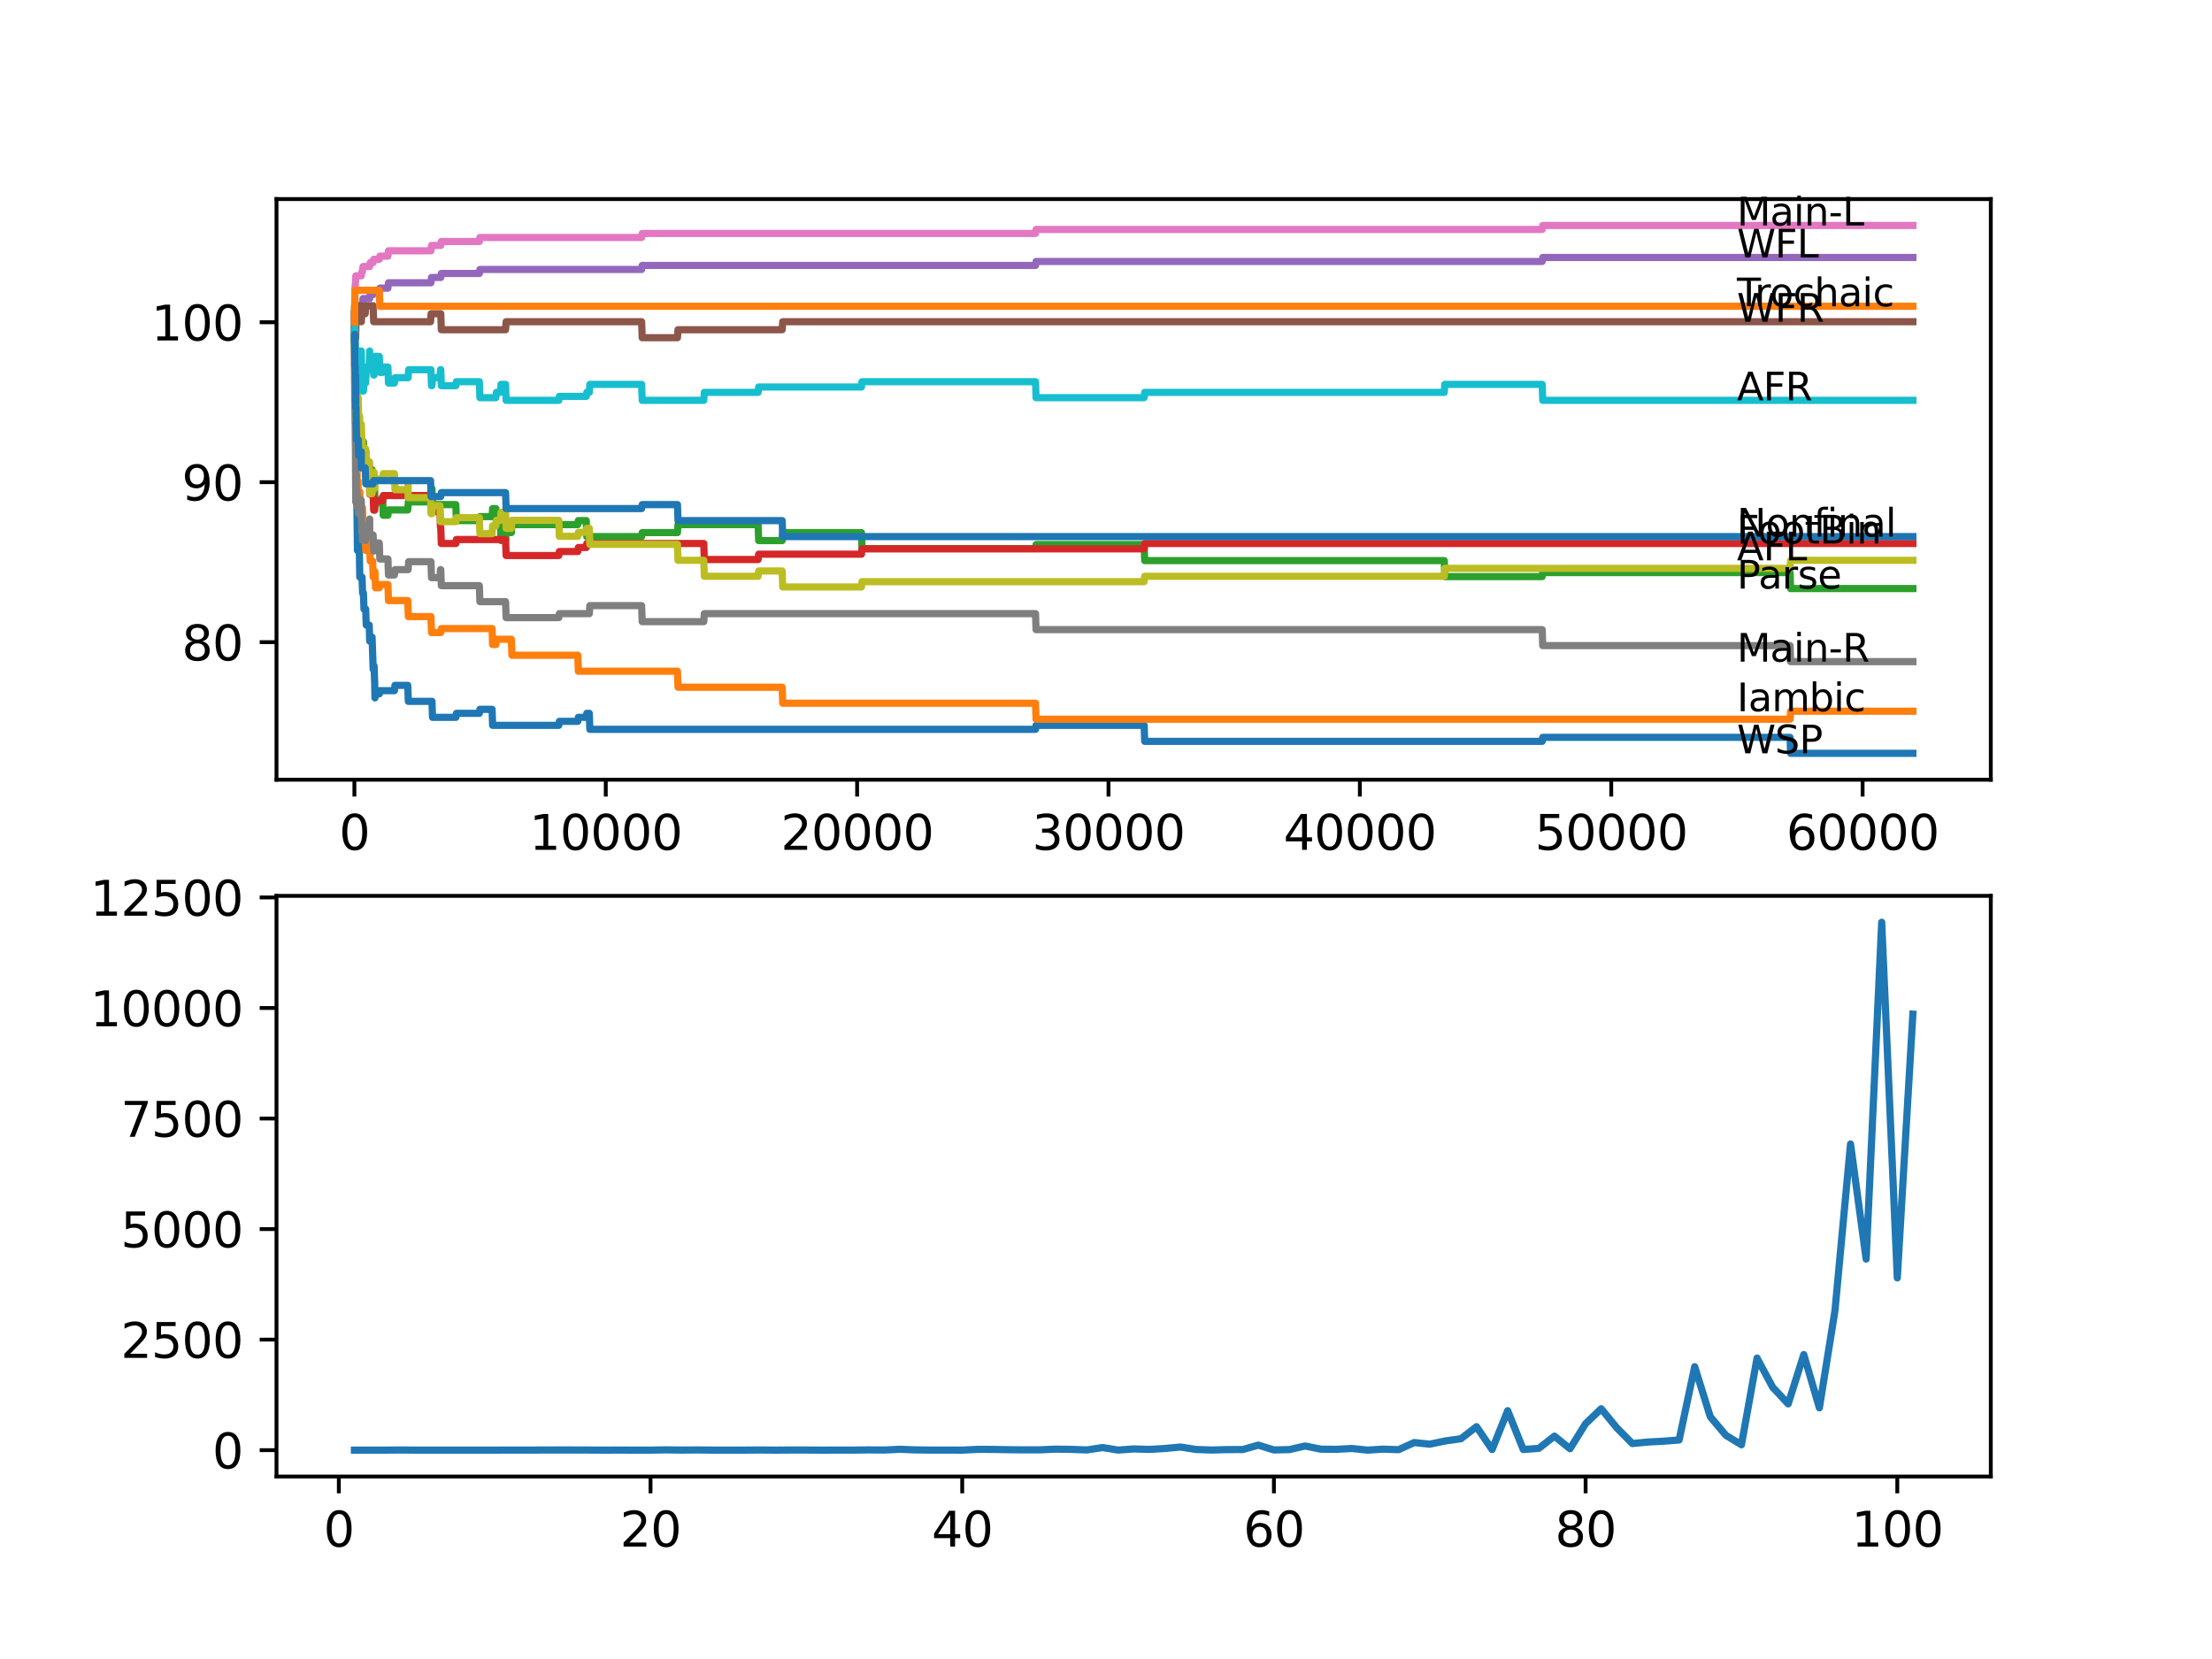 <?xml version="1.0" encoding="utf-8" standalone="no"?>
<!DOCTYPE svg PUBLIC "-//W3C//DTD SVG 1.1//EN"
  "http://www.w3.org/Graphics/SVG/1.1/DTD/svg11.dtd">
<svg xmlns:xlink="http://www.w3.org/1999/xlink" width="460.8pt" height="345.6pt" viewBox="0 0 460.8 345.6" xmlns="http://www.w3.org/2000/svg" version="1.1">
 <defs>
  <style type="text/css">*{stroke-linejoin: round; stroke-linecap: butt}</style>
 </defs>
 <g id="figure_1">
  <g id="patch_1">
   <path d="M 0 345.6 
L 460.8 345.6 
L 460.8 0 
L 0 0 
z
" style="fill: #ffffff"/>
  </g>
  <g id="axes_1">
   <g id="patch_2">
    <path d="M 57.6 162.432 
L 414.72 162.432 
L 414.72 41.472 
L 57.6 41.472 
z
" style="fill: #ffffff"/>
   </g>
   <g id="matplotlib.axis_1">
    <g id="xtick_1">
     <g id="line2d_1">
      <defs>
       <path id="m2932e0f1d0" d="M 0 0 
L 0 3.5 
" style="stroke: #000000; stroke-width: 0.8"/>
      </defs>
      <g>
       <use xlink:href="#m2932e0f1d0" x="73.827" y="162.432" style="stroke: #000000; stroke-width: 0.8"/>
      </g>
     </g>
     <g id="text_1">
      <!-- 0 -->
      <g transform="translate(70.646 177.03)scale(0.1 -0.1)">
       <defs>
        <path id="DejaVuSans-30" d="M 2034 4250 
Q 1547 4250 1301 3770 
Q 1056 3291 1056 2328 
Q 1056 1369 1301 889 
Q 1547 409 2034 409 
Q 2525 409 2770 889 
Q 3016 1369 3016 2328 
Q 3016 3291 2770 3770 
Q 2525 4250 2034 4250 
z
M 2034 4750 
Q 2819 4750 3233 4129 
Q 3647 3509 3647 2328 
Q 3647 1150 3233 529 
Q 2819 -91 2034 -91 
Q 1250 -91 836 529 
Q 422 1150 422 2328 
Q 422 3509 836 4129 
Q 1250 4750 2034 4750 
z
" transform="scale(0.016)"/>
       </defs>
       <use xlink:href="#DejaVuSans-30"/>
      </g>
     </g>
    </g>
    <g id="xtick_2">
     <g id="line2d_2">
      <g>
       <use xlink:href="#m2932e0f1d0" x="126.192" y="162.432" style="stroke: #000000; stroke-width: 0.8"/>
      </g>
     </g>
     <g id="text_2">
      <!-- 10000 -->
      <g transform="translate(110.286 177.03)scale(0.1 -0.1)">
       <defs>
        <path id="DejaVuSans-31" d="M 794 531 
L 1825 531 
L 1825 4091 
L 703 3866 
L 703 4441 
L 1819 4666 
L 2450 4666 
L 2450 531 
L 3481 531 
L 3481 0 
L 794 0 
L 794 531 
z
" transform="scale(0.016)"/>
       </defs>
       <use xlink:href="#DejaVuSans-31"/>
       <use xlink:href="#DejaVuSans-30" x="63.623"/>
       <use xlink:href="#DejaVuSans-30" x="127.246"/>
       <use xlink:href="#DejaVuSans-30" x="190.869"/>
       <use xlink:href="#DejaVuSans-30" x="254.492"/>
      </g>
     </g>
    </g>
    <g id="xtick_3">
     <g id="line2d_3">
      <g>
       <use xlink:href="#m2932e0f1d0" x="178.556" y="162.432" style="stroke: #000000; stroke-width: 0.8"/>
      </g>
     </g>
     <g id="text_3">
      <!-- 20000 -->
      <g transform="translate(162.65 177.03)scale(0.1 -0.1)">
       <defs>
        <path id="DejaVuSans-32" d="M 1228 531 
L 3431 531 
L 3431 0 
L 469 0 
L 469 531 
Q 828 903 1448 1529 
Q 2069 2156 2228 2338 
Q 2531 2678 2651 2914 
Q 2772 3150 2772 3378 
Q 2772 3750 2511 3984 
Q 2250 4219 1831 4219 
Q 1534 4219 1204 4116 
Q 875 4013 500 3803 
L 500 4441 
Q 881 4594 1212 4672 
Q 1544 4750 1819 4750 
Q 2544 4750 2975 4387 
Q 3406 4025 3406 3419 
Q 3406 3131 3298 2873 
Q 3191 2616 2906 2266 
Q 2828 2175 2409 1742 
Q 1991 1309 1228 531 
z
" transform="scale(0.016)"/>
       </defs>
       <use xlink:href="#DejaVuSans-32"/>
       <use xlink:href="#DejaVuSans-30" x="63.623"/>
       <use xlink:href="#DejaVuSans-30" x="127.246"/>
       <use xlink:href="#DejaVuSans-30" x="190.869"/>
       <use xlink:href="#DejaVuSans-30" x="254.492"/>
      </g>
     </g>
    </g>
    <g id="xtick_4">
     <g id="line2d_4">
      <g>
       <use xlink:href="#m2932e0f1d0" x="230.921" y="162.432" style="stroke: #000000; stroke-width: 0.8"/>
      </g>
     </g>
     <g id="text_4">
      <!-- 30000 -->
      <g transform="translate(215.015 177.03)scale(0.1 -0.1)">
       <defs>
        <path id="DejaVuSans-33" d="M 2597 2516 
Q 3050 2419 3304 2112 
Q 3559 1806 3559 1356 
Q 3559 666 3084 287 
Q 2609 -91 1734 -91 
Q 1441 -91 1130 -33 
Q 819 25 488 141 
L 488 750 
Q 750 597 1062 519 
Q 1375 441 1716 441 
Q 2309 441 2620 675 
Q 2931 909 2931 1356 
Q 2931 1769 2642 2001 
Q 2353 2234 1838 2234 
L 1294 2234 
L 1294 2753 
L 1863 2753 
Q 2328 2753 2575 2939 
Q 2822 3125 2822 3475 
Q 2822 3834 2567 4026 
Q 2313 4219 1838 4219 
Q 1578 4219 1281 4162 
Q 984 4106 628 3988 
L 628 4550 
Q 988 4650 1302 4700 
Q 1616 4750 1894 4750 
Q 2613 4750 3031 4423 
Q 3450 4097 3450 3541 
Q 3450 3153 3228 2886 
Q 3006 2619 2597 2516 
z
" transform="scale(0.016)"/>
       </defs>
       <use xlink:href="#DejaVuSans-33"/>
       <use xlink:href="#DejaVuSans-30" x="63.623"/>
       <use xlink:href="#DejaVuSans-30" x="127.246"/>
       <use xlink:href="#DejaVuSans-30" x="190.869"/>
       <use xlink:href="#DejaVuSans-30" x="254.492"/>
      </g>
     </g>
    </g>
    <g id="xtick_5">
     <g id="line2d_5">
      <g>
       <use xlink:href="#m2932e0f1d0" x="283.285" y="162.432" style="stroke: #000000; stroke-width: 0.8"/>
      </g>
     </g>
     <g id="text_5">
      <!-- 40000 -->
      <g transform="translate(267.379 177.03)scale(0.1 -0.1)">
       <defs>
        <path id="DejaVuSans-34" d="M 2419 4116 
L 825 1625 
L 2419 1625 
L 2419 4116 
z
M 2253 4666 
L 3047 4666 
L 3047 1625 
L 3713 1625 
L 3713 1100 
L 3047 1100 
L 3047 0 
L 2419 0 
L 2419 1100 
L 313 1100 
L 313 1709 
L 2253 4666 
z
" transform="scale(0.016)"/>
       </defs>
       <use xlink:href="#DejaVuSans-34"/>
       <use xlink:href="#DejaVuSans-30" x="63.623"/>
       <use xlink:href="#DejaVuSans-30" x="127.246"/>
       <use xlink:href="#DejaVuSans-30" x="190.869"/>
       <use xlink:href="#DejaVuSans-30" x="254.492"/>
      </g>
     </g>
    </g>
    <g id="xtick_6">
     <g id="line2d_6">
      <g>
       <use xlink:href="#m2932e0f1d0" x="335.65" y="162.432" style="stroke: #000000; stroke-width: 0.8"/>
      </g>
     </g>
     <g id="text_6">
      <!-- 50000 -->
      <g transform="translate(319.744 177.03)scale(0.1 -0.1)">
       <defs>
        <path id="DejaVuSans-35" d="M 691 4666 
L 3169 4666 
L 3169 4134 
L 1269 4134 
L 1269 2991 
Q 1406 3038 1543 3061 
Q 1681 3084 1819 3084 
Q 2600 3084 3056 2656 
Q 3513 2228 3513 1497 
Q 3513 744 3044 326 
Q 2575 -91 1722 -91 
Q 1428 -91 1123 -41 
Q 819 9 494 109 
L 494 744 
Q 775 591 1075 516 
Q 1375 441 1709 441 
Q 2250 441 2565 725 
Q 2881 1009 2881 1497 
Q 2881 1984 2565 2268 
Q 2250 2553 1709 2553 
Q 1456 2553 1204 2497 
Q 953 2441 691 2322 
L 691 4666 
z
" transform="scale(0.016)"/>
       </defs>
       <use xlink:href="#DejaVuSans-35"/>
       <use xlink:href="#DejaVuSans-30" x="63.623"/>
       <use xlink:href="#DejaVuSans-30" x="127.246"/>
       <use xlink:href="#DejaVuSans-30" x="190.869"/>
       <use xlink:href="#DejaVuSans-30" x="254.492"/>
      </g>
     </g>
    </g>
    <g id="xtick_7">
     <g id="line2d_7">
      <g>
       <use xlink:href="#m2932e0f1d0" x="388.014" y="162.432" style="stroke: #000000; stroke-width: 0.8"/>
      </g>
     </g>
     <g id="text_7">
      <!-- 60000 -->
      <g transform="translate(372.108 177.03)scale(0.1 -0.1)">
       <defs>
        <path id="DejaVuSans-36" d="M 2113 2584 
Q 1688 2584 1439 2293 
Q 1191 2003 1191 1497 
Q 1191 994 1439 701 
Q 1688 409 2113 409 
Q 2538 409 2786 701 
Q 3034 994 3034 1497 
Q 3034 2003 2786 2293 
Q 2538 2584 2113 2584 
z
M 3366 4563 
L 3366 3988 
Q 3128 4100 2886 4159 
Q 2644 4219 2406 4219 
Q 1781 4219 1451 3797 
Q 1122 3375 1075 2522 
Q 1259 2794 1537 2939 
Q 1816 3084 2150 3084 
Q 2853 3084 3261 2657 
Q 3669 2231 3669 1497 
Q 3669 778 3244 343 
Q 2819 -91 2113 -91 
Q 1303 -91 875 529 
Q 447 1150 447 2328 
Q 447 3434 972 4092 
Q 1497 4750 2381 4750 
Q 2619 4750 2861 4703 
Q 3103 4656 3366 4563 
z
" transform="scale(0.016)"/>
       </defs>
       <use xlink:href="#DejaVuSans-36"/>
       <use xlink:href="#DejaVuSans-30" x="63.623"/>
       <use xlink:href="#DejaVuSans-30" x="127.246"/>
       <use xlink:href="#DejaVuSans-30" x="190.869"/>
       <use xlink:href="#DejaVuSans-30" x="254.492"/>
      </g>
     </g>
    </g>
   </g>
   <g id="matplotlib.axis_2">
    <g id="ytick_1">
     <g id="line2d_8">
      <defs>
       <path id="m0665e494bc" d="M 0 0 
L -3.5 0 
" style="stroke: #000000; stroke-width: 0.8"/>
      </defs>
      <g>
       <use xlink:href="#m0665e494bc" x="57.6" y="133.775" style="stroke: #000000; stroke-width: 0.8"/>
      </g>
     </g>
     <g id="text_8">
      <!-- 80 -->
      <g transform="translate(37.875 137.574)scale(0.1 -0.1)">
       <defs>
        <path id="DejaVuSans-38" d="M 2034 2216 
Q 1584 2216 1326 1975 
Q 1069 1734 1069 1313 
Q 1069 891 1326 650 
Q 1584 409 2034 409 
Q 2484 409 2743 651 
Q 3003 894 3003 1313 
Q 3003 1734 2745 1975 
Q 2488 2216 2034 2216 
z
M 1403 2484 
Q 997 2584 770 2862 
Q 544 3141 544 3541 
Q 544 4100 942 4425 
Q 1341 4750 2034 4750 
Q 2731 4750 3128 4425 
Q 3525 4100 3525 3541 
Q 3525 3141 3298 2862 
Q 3072 2584 2669 2484 
Q 3125 2378 3379 2068 
Q 3634 1759 3634 1313 
Q 3634 634 3220 271 
Q 2806 -91 2034 -91 
Q 1263 -91 848 271 
Q 434 634 434 1313 
Q 434 1759 690 2068 
Q 947 2378 1403 2484 
z
M 1172 3481 
Q 1172 3119 1398 2916 
Q 1625 2713 2034 2713 
Q 2441 2713 2670 2916 
Q 2900 3119 2900 3481 
Q 2900 3844 2670 4047 
Q 2441 4250 2034 4250 
Q 1625 4250 1398 4047 
Q 1172 3844 1172 3481 
z
" transform="scale(0.016)"/>
       </defs>
       <use xlink:href="#DejaVuSans-38"/>
       <use xlink:href="#DejaVuSans-30" x="63.623"/>
      </g>
     </g>
    </g>
    <g id="ytick_2">
     <g id="line2d_9">
      <g>
       <use xlink:href="#m0665e494bc" x="57.6" y="100.452" style="stroke: #000000; stroke-width: 0.8"/>
      </g>
     </g>
     <g id="text_9">
      <!-- 90 -->
      <g transform="translate(37.875 104.252)scale(0.1 -0.1)">
       <defs>
        <path id="DejaVuSans-39" d="M 703 97 
L 703 672 
Q 941 559 1184 500 
Q 1428 441 1663 441 
Q 2288 441 2617 861 
Q 2947 1281 2994 2138 
Q 2813 1869 2534 1725 
Q 2256 1581 1919 1581 
Q 1219 1581 811 2004 
Q 403 2428 403 3163 
Q 403 3881 828 4315 
Q 1253 4750 1959 4750 
Q 2769 4750 3195 4129 
Q 3622 3509 3622 2328 
Q 3622 1225 3098 567 
Q 2575 -91 1691 -91 
Q 1453 -91 1209 -44 
Q 966 3 703 97 
z
M 1959 2075 
Q 2384 2075 2632 2365 
Q 2881 2656 2881 3163 
Q 2881 3666 2632 3958 
Q 2384 4250 1959 4250 
Q 1534 4250 1286 3958 
Q 1038 3666 1038 3163 
Q 1038 2656 1286 2365 
Q 1534 2075 1959 2075 
z
" transform="scale(0.016)"/>
       </defs>
       <use xlink:href="#DejaVuSans-39"/>
       <use xlink:href="#DejaVuSans-30" x="63.623"/>
      </g>
     </g>
    </g>
    <g id="ytick_3">
     <g id="line2d_10">
      <g>
       <use xlink:href="#m0665e494bc" x="57.6" y="67.13" style="stroke: #000000; stroke-width: 0.8"/>
      </g>
     </g>
     <g id="text_10">
      <!-- 100 -->
      <g transform="translate(31.512 70.929)scale(0.1 -0.1)">
       <use xlink:href="#DejaVuSans-31"/>
       <use xlink:href="#DejaVuSans-30" x="63.623"/>
       <use xlink:href="#DejaVuSans-30" x="127.246"/>
      </g>
     </g>
    </g>
   </g>
   <g id="line2d_11">
    <path d="M 73.833 67.13 
L 73.964 82.125 
L 74.006 82.125 
L 74.011 81.292 
L 74.021 87.957 
L 74.063 87.29 
L 74.168 102.174 
L 74.194 101.341 
L 74.22 101.341 
L 74.335 104.673 
L 74.341 104.673 
L 74.466 114.67 
L 74.712 114.67 
L 74.828 113.559 
L 74.833 113.559 
L 74.953 120.224 
L 75.419 120.224 
L 75.535 123.556 
L 75.707 123.556 
L 75.823 126.888 
L 76.179 126.888 
L 76.294 130.22 
L 76.917 130.22 
L 77.011 133.553 
L 77.027 132.72 
L 77.509 132.72 
L 77.624 136.052 
L 77.629 136.052 
L 77.729 139.384 
L 77.744 138.718 
L 77.928 138.718 
L 78.043 142.05 
L 78.053 142.05 
L 78.111 145.382 
L 78.163 144.549 
L 79.012 144.549 
L 79.127 143.883 
L 82.164 143.883 
L 82.279 142.772 
L 84.944 142.772 
L 85.06 146.104 
L 89.987 146.104 
L 90.102 149.436 
L 94.957 149.436 
L 95.072 148.603 
L 99.858 148.603 
L 99.973 147.77 
L 102.508 147.77 
L 102.623 151.102 
L 116.405 151.102 
L 116.52 150.269 
L 120.364 150.269 
L 120.479 149.436 
L 122.123 149.436 
L 122.238 148.603 
L 122.762 148.603 
L 122.877 151.935 
L 215.714 151.935 
L 215.829 151.102 
L 238.346 151.102 
L 238.461 154.435 
L 321.265 154.435 
L 321.381 153.602 
L 372.902 153.602 
L 373.017 156.934 
L 398.487 156.934 
L 398.487 156.934 
" clip-path="url(#p14018a904e)" style="fill: none; stroke: #1f77b4; stroke-width: 1.5; stroke-linecap: square"/>
   </g>
   <g id="line2d_12">
    <path d="M 73.833 70.462 
L 73.953 85.18 
L 73.964 84.069 
L 73.99 84.069 
L 74.016 85.457 
L 74.105 81.348 
L 74.241 98.009 
L 74.383 98.009 
L 74.393 96.898 
L 74.398 100.23 
L 74.482 100.23 
L 74.582 100.23 
L 74.671 103.563 
L 74.692 102.452 
L 74.953 102.452 
L 75.069 105.784 
L 75.508 105.784 
L 75.624 109.116 
L 76.079 109.116 
L 76.194 114.67 
L 76.32 114.67 
L 76.435 113.559 
L 77.011 113.559 
L 77.126 116.892 
L 77.629 116.892 
L 77.744 120.224 
L 77.928 120.224 
L 78.043 119.113 
L 78.111 119.113 
L 78.226 122.445 
L 79.012 122.445 
L 79.127 121.779 
L 80.813 121.779 
L 80.928 125.111 
L 84.944 125.111 
L 85.06 128.443 
L 89.772 128.443 
L 89.888 131.775 
L 91.82 131.775 
L 91.935 130.942 
L 102.508 130.942 
L 102.623 134.275 
L 103.293 134.275 
L 103.408 133.164 
L 106.524 133.164 
L 106.639 136.496 
L 120.364 136.496 
L 120.479 139.828 
L 141.126 139.828 
L 141.242 143.161 
L 162.941 143.161 
L 163.057 146.493 
L 215.714 146.493 
L 215.829 149.825 
L 372.902 149.825 
L 373.017 148.159 
L 398.487 148.159 
L 398.487 148.159 
" clip-path="url(#p14018a904e)" style="fill: none; stroke: #ff7f0e; stroke-width: 1.5; stroke-linecap: square"/>
   </g>
   <g id="line2d_13">
    <path d="M 73.833 65.464 
L 73.843 65.464 
L 73.869 63.798 
L 73.88 70.462 
L 73.948 67.13 
L 73.953 67.13 
L 74.084 82.125 
L 74.105 82.125 
L 74.147 88.79 
L 74.22 85.624 
L 74.341 82.292 
L 74.393 92.289 
L 74.461 90.622 
L 74.493 90.622 
L 74.582 93.955 
L 74.602 92.289 
L 74.634 92.289 
L 74.671 90.622 
L 74.676 93.955 
L 74.739 93.955 
L 74.833 93.955 
L 74.948 97.287 
L 74.953 97.287 
L 75.069 95.621 
L 75.262 95.621 
L 75.388 93.122 
L 75.508 93.122 
L 75.624 92.011 
L 75.707 92.011 
L 75.823 95.343 
L 76.079 95.343 
L 76.163 93.677 
L 76.168 97.009 
L 76.189 95.343 
L 76.32 95.343 
L 76.435 98.675 
L 77.011 98.675 
L 77.126 97.842 
L 77.509 97.842 
L 77.624 101.174 
L 77.629 101.174 
L 77.744 98.842 
L 77.928 98.842 
L 78.043 102.174 
L 78.053 102.174 
L 78.111 105.506 
L 78.163 104.673 
L 79.012 104.673 
L 79.127 104.007 
L 79.718 104.007 
L 79.834 107.339 
L 80.813 107.339 
L 80.928 106.228 
L 84.944 106.228 
L 85.06 104.562 
L 89.694 104.562 
L 89.809 101.785 
L 89.987 101.785 
L 90.102 105.118 
L 94.957 105.118 
L 95.072 108.45 
L 99.858 108.45 
L 99.973 107.617 
L 102.508 107.617 
L 102.623 105.951 
L 103.293 105.951 
L 103.408 109.283 
L 104.256 109.283 
L 104.372 112.615 
L 105.319 112.615 
L 105.435 110.949 
L 106.524 110.949 
L 106.639 109.283 
L 120.364 109.283 
L 120.479 108.45 
L 122.123 108.45 
L 122.238 111.782 
L 133.664 111.782 
L 133.78 110.949 
L 141.126 110.949 
L 141.242 109.283 
L 157.93 109.283 
L 158.045 112.615 
L 162.941 112.615 
L 163.057 110.949 
L 179.457 110.949 
L 179.572 114.281 
L 215.714 114.281 
L 215.829 113.448 
L 238.346 113.448 
L 238.461 116.78 
L 300.864 116.78 
L 300.979 120.113 
L 321.265 120.113 
L 321.381 119.28 
L 372.902 119.28 
L 373.017 122.612 
L 398.487 122.612 
L 398.487 122.612 
" clip-path="url(#p14018a904e)" style="fill: none; stroke: #2ca02c; stroke-width: 1.5; stroke-linecap: square"/>
   </g>
   <g id="line2d_14">
    <path d="M 73.833 67.13 
L 73.843 67.13 
L 73.964 74.35 
L 73.995 74.35 
L 74.006 73.239 
L 74.058 82.403 
L 74.068 81.292 
L 74.089 81.292 
L 74.215 91.567 
L 74.236 91.567 
L 74.341 94.899 
L 74.346 93.788 
L 74.383 93.788 
L 74.503 90.733 
L 74.927 90.733 
L 75.042 94.066 
L 75.273 94.066 
L 75.388 97.398 
L 76.247 97.398 
L 76.362 96.287 
L 76.917 96.287 
L 77.037 102.952 
L 77.729 102.952 
L 77.844 106.284 
L 78.053 106.284 
L 78.169 104.34 
L 79.718 104.34 
L 79.834 103.229 
L 89.694 103.229 
L 89.809 106.562 
L 91.647 106.562 
L 91.762 109.894 
L 91.82 109.894 
L 91.935 113.226 
L 94.957 113.226 
L 95.072 112.393 
L 105.319 112.393 
L 105.435 115.725 
L 116.405 115.725 
L 116.52 114.892 
L 120.364 114.892 
L 120.479 114.059 
L 122.123 114.059 
L 122.238 113.226 
L 146.609 113.226 
L 146.724 116.558 
L 157.93 116.558 
L 158.045 115.448 
L 179.457 115.448 
L 179.572 114.337 
L 238.346 114.337 
L 238.461 113.226 
L 398.487 113.226 
L 398.487 113.226 
" clip-path="url(#p14018a904e)" style="fill: none; stroke: #d62728; stroke-width: 1.5; stroke-linecap: square"/>
   </g>
   <g id="line2d_15">
    <path d="M 73.833 67.13 
L 73.88 67.13 
L 73.995 66.297 
L 74.006 66.297 
L 74.126 64.131 
L 75.262 64.131 
L 75.377 63.298 
L 75.508 63.298 
L 75.624 62.187 
L 77.011 62.187 
L 77.126 61.354 
L 77.729 61.354 
L 77.844 60.688 
L 79.012 60.688 
L 79.127 60.021 
L 80.813 60.021 
L 80.928 58.911 
L 89.772 58.911 
L 89.888 57.8 
L 91.82 57.8 
L 91.935 56.967 
L 99.858 56.967 
L 99.973 56.134 
L 133.664 56.134 
L 133.78 55.301 
L 215.714 55.301 
L 215.829 54.468 
L 321.265 54.468 
L 321.381 53.635 
L 398.487 53.635 
L 398.487 53.635 
" clip-path="url(#p14018a904e)" style="fill: none; stroke: #9467bd; stroke-width: 1.5; stroke-linecap: square"/>
   </g>
   <g id="line2d_16">
    <path d="M 73.833 65.464 
L 73.88 65.464 
L 73.89 68.796 
L 73.979 63.798 
L 73.985 63.798 
L 74.053 63.798 
L 74.095 70.462 
L 74.168 67.019 
L 74.236 67.019 
L 74.351 65.353 
L 74.634 65.353 
L 74.749 63.687 
L 75.262 63.687 
L 75.273 67.019 
L 75.372 65.353 
L 76.079 65.353 
L 76.194 63.687 
L 77.729 63.687 
L 77.844 67.019 
L 89.694 67.019 
L 89.809 65.353 
L 91.82 65.353 
L 91.935 68.685 
L 105.319 68.685 
L 105.435 67.019 
L 133.664 67.019 
L 133.78 70.351 
L 141.126 70.351 
L 141.242 68.685 
L 162.941 68.685 
L 163.057 67.019 
L 398.487 67.019 
L 398.487 67.019 
" clip-path="url(#p14018a904e)" style="fill: none; stroke: #8c564b; stroke-width: 1.5; stroke-linecap: square"/>
   </g>
   <g id="line2d_17">
    <path d="M 73.833 67.13 
L 73.838 67.13 
L 73.958 59.633 
L 74.006 59.633 
L 74.126 57.467 
L 75.262 57.467 
L 75.377 56.634 
L 75.508 56.634 
L 75.624 55.523 
L 77.011 55.523 
L 77.126 54.69 
L 77.729 54.69 
L 77.844 54.023 
L 79.012 54.023 
L 79.127 53.357 
L 80.813 53.357 
L 80.928 52.246 
L 89.772 52.246 
L 89.888 51.135 
L 91.82 51.135 
L 91.935 50.302 
L 99.858 50.302 
L 99.973 49.469 
L 133.664 49.469 
L 133.78 48.636 
L 215.714 48.636 
L 215.829 47.803 
L 321.265 47.803 
L 321.381 46.97 
L 398.487 46.97 
L 398.487 46.97 
" clip-path="url(#p14018a904e)" style="fill: none; stroke: #e377c2; stroke-width: 1.5; stroke-linecap: square"/>
   </g>
   <g id="line2d_18">
    <path d="M 73.833 67.13 
L 73.838 67.13 
L 73.896 83.791 
L 73.969 82.125 
L 73.974 82.125 
L 74.115 104.618 
L 74.126 104.618 
L 74.236 98.953 
L 74.241 102.285 
L 74.383 102.285 
L 74.398 105.617 
L 74.493 104.507 
L 74.608 103.674 
L 74.634 103.674 
L 74.712 107.006 
L 74.744 105.895 
L 74.927 105.895 
L 75.042 104.229 
L 75.262 104.229 
L 75.383 110.893 
L 75.419 110.893 
L 75.508 109.227 
L 75.514 112.56 
L 75.524 112.56 
L 76.247 112.56 
L 76.362 111.449 
L 76.917 111.449 
L 77.011 108.117 
L 77.027 111.449 
L 77.729 111.449 
L 77.844 114.781 
L 77.933 114.781 
L 78.048 113.115 
L 79.012 113.115 
L 79.127 116.447 
L 80.813 116.447 
L 80.928 119.779 
L 82.164 119.779 
L 82.279 118.669 
L 85.018 118.669 
L 85.133 117.003 
L 89.772 117.003 
L 89.888 120.335 
L 91.647 120.335 
L 91.762 118.669 
L 91.82 118.669 
L 91.935 122.001 
L 99.858 122.001 
L 99.973 125.333 
L 105.319 125.333 
L 105.435 128.665 
L 116.405 128.665 
L 116.52 127.832 
L 122.762 127.832 
L 122.877 126.166 
L 133.664 126.166 
L 133.78 129.498 
L 146.609 129.498 
L 146.724 127.832 
L 215.714 127.832 
L 215.829 131.165 
L 321.265 131.165 
L 321.381 134.497 
L 372.902 134.497 
L 373.017 137.829 
L 398.487 137.829 
L 398.487 137.829 
" clip-path="url(#p14018a904e)" style="fill: none; stroke: #7f7f7f; stroke-width: 1.5; stroke-linecap: square"/>
   </g>
   <g id="line2d_19">
    <path d="M 73.833 70.462 
L 73.843 70.462 
L 73.953 74.905 
L 73.88 69.907 
L 73.958 73.795 
L 73.974 73.795 
L 74.011 78.238 
L 74.084 74.628 
L 74.095 74.628 
L 74.189 87.568 
L 74.22 85.902 
L 74.236 84.236 
L 74.241 87.568 
L 74.325 87.568 
L 74.341 87.568 
L 74.398 82.014 
L 74.461 85.346 
L 74.493 85.346 
L 74.618 82.847 
L 74.634 82.847 
L 74.749 88.401 
L 74.833 88.401 
L 74.927 86.735 
L 74.932 90.067 
L 74.938 90.067 
L 74.953 90.067 
L 75.069 88.401 
L 75.273 88.401 
L 75.388 91.733 
L 75.419 91.733 
L 75.535 95.065 
L 75.707 95.065 
L 75.823 93.399 
L 76.079 93.399 
L 76.163 96.732 
L 76.189 93.955 
L 76.247 93.955 
L 76.32 97.287 
L 76.357 96.176 
L 76.917 96.176 
L 77.037 102.841 
L 77.509 102.841 
L 77.624 101.174 
L 77.629 101.174 
L 77.744 99.508 
L 77.928 99.508 
L 77.933 98.398 
L 77.938 101.73 
L 78.027 101.73 
L 78.053 101.73 
L 78.169 99.786 
L 79.718 99.786 
L 79.834 98.675 
L 82.164 98.675 
L 82.279 102.008 
L 84.944 102.008 
L 85.018 100.341 
L 85.023 103.674 
L 85.049 103.674 
L 89.694 103.674 
L 89.809 107.006 
L 89.987 107.006 
L 90.102 105.34 
L 91.647 105.34 
L 91.762 108.672 
L 94.957 108.672 
L 95.072 107.839 
L 99.858 107.839 
L 99.973 111.171 
L 102.508 111.171 
L 102.623 109.505 
L 103.293 109.505 
L 103.408 108.394 
L 104.256 108.394 
L 104.372 106.728 
L 105.319 106.728 
L 105.435 110.06 
L 106.524 110.06 
L 106.639 108.394 
L 116.405 108.394 
L 116.52 111.727 
L 120.364 111.727 
L 120.479 110.893 
L 122.123 110.893 
L 122.238 110.06 
L 122.762 110.06 
L 122.877 113.393 
L 141.126 113.393 
L 141.242 116.725 
L 146.609 116.725 
L 146.724 120.057 
L 157.93 120.057 
L 158.045 118.946 
L 162.941 118.946 
L 163.057 122.279 
L 179.457 122.279 
L 179.572 121.168 
L 238.346 121.168 
L 238.461 120.057 
L 300.864 120.057 
L 300.979 118.391 
L 372.902 118.391 
L 373.017 116.725 
L 398.487 116.725 
L 398.487 116.725 
" clip-path="url(#p14018a904e)" style="fill: none; stroke: #bcbd22; stroke-width: 1.5; stroke-linecap: square"/>
   </g>
   <g id="line2d_20">
    <path d="M 73.833 67.13 
L 73.843 67.13 
L 73.896 73.239 
L 73.88 66.575 
L 73.958 70.462 
L 73.974 70.462 
L 74.105 84.624 
L 74.236 76.738 
L 74.341 80.07 
L 74.346 78.96 
L 74.372 78.96 
L 74.487 76.183 
L 74.493 76.183 
L 74.608 75.35 
L 74.634 75.35 
L 74.671 78.682 
L 74.744 76.46 
L 74.833 76.46 
L 74.953 73.128 
L 75.262 73.128 
L 75.383 79.793 
L 75.419 79.793 
L 75.508 78.127 
L 75.514 81.459 
L 75.524 81.459 
L 75.707 81.459 
L 75.823 79.793 
L 76.163 79.793 
L 76.283 77.571 
L 76.32 77.571 
L 76.435 76.46 
L 76.917 76.46 
L 77.011 73.128 
L 77.027 76.46 
L 77.509 76.46 
L 77.624 74.794 
L 77.729 74.794 
L 77.844 78.127 
L 77.928 78.127 
L 78.048 75.35 
L 78.053 75.35 
L 78.169 74.239 
L 79.012 74.239 
L 79.127 77.571 
L 79.718 77.571 
L 79.834 76.46 
L 80.813 76.46 
L 80.928 79.793 
L 82.164 79.793 
L 82.279 78.682 
L 85.018 78.682 
L 85.133 77.016 
L 89.772 77.016 
L 89.888 80.348 
L 89.987 80.348 
L 90.102 78.682 
L 91.647 78.682 
L 91.762 77.016 
L 91.82 77.016 
L 91.935 80.348 
L 94.957 80.348 
L 95.072 79.515 
L 99.858 79.515 
L 99.973 82.847 
L 103.293 82.847 
L 103.408 81.736 
L 104.256 81.736 
L 104.372 80.07 
L 105.319 80.07 
L 105.435 83.403 
L 116.405 83.403 
L 116.52 82.57 
L 122.123 82.57 
L 122.238 81.736 
L 122.762 81.736 
L 122.877 80.07 
L 133.664 80.07 
L 133.78 83.403 
L 146.609 83.403 
L 146.724 81.736 
L 157.93 81.736 
L 158.045 80.626 
L 179.457 80.626 
L 179.572 79.515 
L 215.714 79.515 
L 215.829 82.847 
L 238.346 82.847 
L 238.461 81.736 
L 300.864 81.736 
L 300.979 80.07 
L 321.265 80.07 
L 321.381 83.403 
L 398.487 83.403 
L 398.487 83.403 
" clip-path="url(#p14018a904e)" style="fill: none; stroke: #17becf; stroke-width: 1.5; stroke-linecap: square"/>
   </g>
   <g id="line2d_21">
    <path d="M 73.833 70.462 
L 73.88 70.462 
L 73.89 69.629 
L 73.922 76.294 
L 73.953 76.294 
L 73.974 76.294 
L 74.053 79.626 
L 74.089 78.96 
L 74.095 78.293 
L 74.105 84.958 
L 74.152 84.958 
L 74.163 84.958 
L 74.283 91.622 
L 74.634 91.622 
L 74.749 94.954 
L 75.262 94.954 
L 75.273 94.121 
L 75.278 97.453 
L 75.357 97.453 
L 76.079 97.453 
L 76.194 100.786 
L 77.729 100.786 
L 77.844 100.119 
L 89.694 100.119 
L 89.809 103.452 
L 91.82 103.452 
L 91.935 102.618 
L 105.319 102.618 
L 105.435 105.951 
L 133.664 105.951 
L 133.78 105.118 
L 141.126 105.118 
L 141.242 108.45 
L 162.941 108.45 
L 163.057 111.782 
L 398.487 111.782 
L 398.487 111.782 
" clip-path="url(#p14018a904e)" style="fill: none; stroke: #1f77b4; stroke-width: 1.5; stroke-linecap: square"/>
   </g>
   <g id="line2d_22">
    <path d="M 73.833 67.13 
L 73.953 60.466 
L 79.012 60.466 
L 79.127 63.798 
L 398.487 63.798 
L 398.487 63.798 
" clip-path="url(#p14018a904e)" style="fill: none; stroke: #ff7f0e; stroke-width: 1.5; stroke-linecap: square"/>
   </g>
   <g id="patch_3">
    <path d="M 57.6 162.432 
L 57.6 41.472 
" style="fill: none; stroke: #000000; stroke-width: 0.8; stroke-linejoin: miter; stroke-linecap: square"/>
   </g>
   <g id="patch_4">
    <path d="M 414.72 162.432 
L 414.72 41.472 
" style="fill: none; stroke: #000000; stroke-width: 0.8; stroke-linejoin: miter; stroke-linecap: square"/>
   </g>
   <g id="patch_5">
    <path d="M 57.6 162.432 
L 414.72 162.432 
" style="fill: none; stroke: #000000; stroke-width: 0.8; stroke-linejoin: miter; stroke-linecap: square"/>
   </g>
   <g id="patch_6">
    <path d="M 57.6 41.472 
L 414.72 41.472 
" style="fill: none; stroke: #000000; stroke-width: 0.8; stroke-linejoin: miter; stroke-linecap: square"/>
   </g>
   <g id="text_11">
    <!-- WSP -->
    <g transform="translate(361.832 156.934)scale(0.08 -0.08)">
     <defs>
      <path id="DejaVuSans-57" d="M 213 4666 
L 850 4666 
L 1831 722 
L 2809 4666 
L 3519 4666 
L 4500 722 
L 5478 4666 
L 6119 4666 
L 4947 0 
L 4153 0 
L 3169 4050 
L 2175 0 
L 1381 0 
L 213 4666 
z
" transform="scale(0.016)"/>
      <path id="DejaVuSans-53" d="M 3425 4513 
L 3425 3897 
Q 3066 4069 2747 4153 
Q 2428 4238 2131 4238 
Q 1616 4238 1336 4038 
Q 1056 3838 1056 3469 
Q 1056 3159 1242 3001 
Q 1428 2844 1947 2747 
L 2328 2669 
Q 3034 2534 3370 2195 
Q 3706 1856 3706 1288 
Q 3706 609 3251 259 
Q 2797 -91 1919 -91 
Q 1588 -91 1214 -16 
Q 841 59 441 206 
L 441 856 
Q 825 641 1194 531 
Q 1563 422 1919 422 
Q 2459 422 2753 634 
Q 3047 847 3047 1241 
Q 3047 1584 2836 1778 
Q 2625 1972 2144 2069 
L 1759 2144 
Q 1053 2284 737 2584 
Q 422 2884 422 3419 
Q 422 4038 858 4394 
Q 1294 4750 2059 4750 
Q 2388 4750 2728 4690 
Q 3069 4631 3425 4513 
z
" transform="scale(0.016)"/>
      <path id="DejaVuSans-50" d="M 1259 4147 
L 1259 2394 
L 2053 2394 
Q 2494 2394 2734 2622 
Q 2975 2850 2975 3272 
Q 2975 3691 2734 3919 
Q 2494 4147 2053 4147 
L 1259 4147 
z
M 628 4666 
L 2053 4666 
Q 2838 4666 3239 4311 
Q 3641 3956 3641 3272 
Q 3641 2581 3239 2228 
Q 2838 1875 2053 1875 
L 1259 1875 
L 1259 0 
L 628 0 
L 628 4666 
z
" transform="scale(0.016)"/>
     </defs>
     <use xlink:href="#DejaVuSans-57"/>
     <use xlink:href="#DejaVuSans-53" x="98.877"/>
     <use xlink:href="#DejaVuSans-50" x="162.354"/>
    </g>
   </g>
   <g id="text_12">
    <!-- Iambic -->
    <g transform="translate(361.832 148.159)scale(0.08 -0.08)">
     <defs>
      <path id="DejaVuSans-49" d="M 628 4666 
L 1259 4666 
L 1259 0 
L 628 0 
L 628 4666 
z
" transform="scale(0.016)"/>
      <path id="DejaVuSans-61" d="M 2194 1759 
Q 1497 1759 1228 1600 
Q 959 1441 959 1056 
Q 959 750 1161 570 
Q 1363 391 1709 391 
Q 2188 391 2477 730 
Q 2766 1069 2766 1631 
L 2766 1759 
L 2194 1759 
z
M 3341 1997 
L 3341 0 
L 2766 0 
L 2766 531 
Q 2569 213 2275 61 
Q 1981 -91 1556 -91 
Q 1019 -91 701 211 
Q 384 513 384 1019 
Q 384 1609 779 1909 
Q 1175 2209 1959 2209 
L 2766 2209 
L 2766 2266 
Q 2766 2663 2505 2880 
Q 2244 3097 1772 3097 
Q 1472 3097 1187 3025 
Q 903 2953 641 2809 
L 641 3341 
Q 956 3463 1253 3523 
Q 1550 3584 1831 3584 
Q 2591 3584 2966 3190 
Q 3341 2797 3341 1997 
z
" transform="scale(0.016)"/>
      <path id="DejaVuSans-6d" d="M 3328 2828 
Q 3544 3216 3844 3400 
Q 4144 3584 4550 3584 
Q 5097 3584 5394 3201 
Q 5691 2819 5691 2113 
L 5691 0 
L 5113 0 
L 5113 2094 
Q 5113 2597 4934 2840 
Q 4756 3084 4391 3084 
Q 3944 3084 3684 2787 
Q 3425 2491 3425 1978 
L 3425 0 
L 2847 0 
L 2847 2094 
Q 2847 2600 2669 2842 
Q 2491 3084 2119 3084 
Q 1678 3084 1418 2786 
Q 1159 2488 1159 1978 
L 1159 0 
L 581 0 
L 581 3500 
L 1159 3500 
L 1159 2956 
Q 1356 3278 1631 3431 
Q 1906 3584 2284 3584 
Q 2666 3584 2933 3390 
Q 3200 3197 3328 2828 
z
" transform="scale(0.016)"/>
      <path id="DejaVuSans-62" d="M 3116 1747 
Q 3116 2381 2855 2742 
Q 2594 3103 2138 3103 
Q 1681 3103 1420 2742 
Q 1159 2381 1159 1747 
Q 1159 1113 1420 752 
Q 1681 391 2138 391 
Q 2594 391 2855 752 
Q 3116 1113 3116 1747 
z
M 1159 2969 
Q 1341 3281 1617 3432 
Q 1894 3584 2278 3584 
Q 2916 3584 3314 3078 
Q 3713 2572 3713 1747 
Q 3713 922 3314 415 
Q 2916 -91 2278 -91 
Q 1894 -91 1617 61 
Q 1341 213 1159 525 
L 1159 0 
L 581 0 
L 581 4863 
L 1159 4863 
L 1159 2969 
z
" transform="scale(0.016)"/>
      <path id="DejaVuSans-69" d="M 603 3500 
L 1178 3500 
L 1178 0 
L 603 0 
L 603 3500 
z
M 603 4863 
L 1178 4863 
L 1178 4134 
L 603 4134 
L 603 4863 
z
" transform="scale(0.016)"/>
      <path id="DejaVuSans-63" d="M 3122 3366 
L 3122 2828 
Q 2878 2963 2633 3030 
Q 2388 3097 2138 3097 
Q 1578 3097 1268 2742 
Q 959 2388 959 1747 
Q 959 1106 1268 751 
Q 1578 397 2138 397 
Q 2388 397 2633 464 
Q 2878 531 3122 666 
L 3122 134 
Q 2881 22 2623 -34 
Q 2366 -91 2075 -91 
Q 1284 -91 818 406 
Q 353 903 353 1747 
Q 353 2603 823 3093 
Q 1294 3584 2113 3584 
Q 2378 3584 2631 3529 
Q 2884 3475 3122 3366 
z
" transform="scale(0.016)"/>
     </defs>
     <use xlink:href="#DejaVuSans-49"/>
     <use xlink:href="#DejaVuSans-61" x="29.492"/>
     <use xlink:href="#DejaVuSans-6d" x="90.771"/>
     <use xlink:href="#DejaVuSans-62" x="188.184"/>
     <use xlink:href="#DejaVuSans-69" x="251.66"/>
     <use xlink:href="#DejaVuSans-63" x="279.443"/>
    </g>
   </g>
   <g id="text_13">
    <!-- Parse -->
    <g transform="translate(361.832 122.612)scale(0.08 -0.08)">
     <defs>
      <path id="DejaVuSans-72" d="M 2631 2963 
Q 2534 3019 2420 3045 
Q 2306 3072 2169 3072 
Q 1681 3072 1420 2755 
Q 1159 2438 1159 1844 
L 1159 0 
L 581 0 
L 581 3500 
L 1159 3500 
L 1159 2956 
Q 1341 3275 1631 3429 
Q 1922 3584 2338 3584 
Q 2397 3584 2469 3576 
Q 2541 3569 2628 3553 
L 2631 2963 
z
" transform="scale(0.016)"/>
      <path id="DejaVuSans-73" d="M 2834 3397 
L 2834 2853 
Q 2591 2978 2328 3040 
Q 2066 3103 1784 3103 
Q 1356 3103 1142 2972 
Q 928 2841 928 2578 
Q 928 2378 1081 2264 
Q 1234 2150 1697 2047 
L 1894 2003 
Q 2506 1872 2764 1633 
Q 3022 1394 3022 966 
Q 3022 478 2636 193 
Q 2250 -91 1575 -91 
Q 1294 -91 989 -36 
Q 684 19 347 128 
L 347 722 
Q 666 556 975 473 
Q 1284 391 1588 391 
Q 1994 391 2212 530 
Q 2431 669 2431 922 
Q 2431 1156 2273 1281 
Q 2116 1406 1581 1522 
L 1381 1569 
Q 847 1681 609 1914 
Q 372 2147 372 2553 
Q 372 3047 722 3315 
Q 1072 3584 1716 3584 
Q 2034 3584 2315 3537 
Q 2597 3491 2834 3397 
z
" transform="scale(0.016)"/>
      <path id="DejaVuSans-65" d="M 3597 1894 
L 3597 1613 
L 953 1613 
Q 991 1019 1311 708 
Q 1631 397 2203 397 
Q 2534 397 2845 478 
Q 3156 559 3463 722 
L 3463 178 
Q 3153 47 2828 -22 
Q 2503 -91 2169 -91 
Q 1331 -91 842 396 
Q 353 884 353 1716 
Q 353 2575 817 3079 
Q 1281 3584 2069 3584 
Q 2775 3584 3186 3129 
Q 3597 2675 3597 1894 
z
M 3022 2063 
Q 3016 2534 2758 2815 
Q 2500 3097 2075 3097 
Q 1594 3097 1305 2825 
Q 1016 2553 972 2059 
L 3022 2063 
z
" transform="scale(0.016)"/>
     </defs>
     <use xlink:href="#DejaVuSans-50"/>
     <use xlink:href="#DejaVuSans-61" x="55.803"/>
     <use xlink:href="#DejaVuSans-72" x="117.082"/>
     <use xlink:href="#DejaVuSans-73" x="158.195"/>
     <use xlink:href="#DejaVuSans-65" x="210.295"/>
    </g>
   </g>
   <g id="text_14">
    <!-- FootBin -->
    <g transform="translate(361.832 113.226)scale(0.08 -0.08)">
     <defs>
      <path id="DejaVuSans-46" d="M 628 4666 
L 3309 4666 
L 3309 4134 
L 1259 4134 
L 1259 2759 
L 3109 2759 
L 3109 2228 
L 1259 2228 
L 1259 0 
L 628 0 
L 628 4666 
z
" transform="scale(0.016)"/>
      <path id="DejaVuSans-6f" d="M 1959 3097 
Q 1497 3097 1228 2736 
Q 959 2375 959 1747 
Q 959 1119 1226 758 
Q 1494 397 1959 397 
Q 2419 397 2687 759 
Q 2956 1122 2956 1747 
Q 2956 2369 2687 2733 
Q 2419 3097 1959 3097 
z
M 1959 3584 
Q 2709 3584 3137 3096 
Q 3566 2609 3566 1747 
Q 3566 888 3137 398 
Q 2709 -91 1959 -91 
Q 1206 -91 779 398 
Q 353 888 353 1747 
Q 353 2609 779 3096 
Q 1206 3584 1959 3584 
z
" transform="scale(0.016)"/>
      <path id="DejaVuSans-74" d="M 1172 4494 
L 1172 3500 
L 2356 3500 
L 2356 3053 
L 1172 3053 
L 1172 1153 
Q 1172 725 1289 603 
Q 1406 481 1766 481 
L 2356 481 
L 2356 0 
L 1766 0 
Q 1100 0 847 248 
Q 594 497 594 1153 
L 594 3053 
L 172 3053 
L 172 3500 
L 594 3500 
L 594 4494 
L 1172 4494 
z
" transform="scale(0.016)"/>
      <path id="DejaVuSans-42" d="M 1259 2228 
L 1259 519 
L 2272 519 
Q 2781 519 3026 730 
Q 3272 941 3272 1375 
Q 3272 1813 3026 2020 
Q 2781 2228 2272 2228 
L 1259 2228 
z
M 1259 4147 
L 1259 2741 
L 2194 2741 
Q 2656 2741 2882 2914 
Q 3109 3088 3109 3444 
Q 3109 3797 2882 3972 
Q 2656 4147 2194 4147 
L 1259 4147 
z
M 628 4666 
L 2241 4666 
Q 2963 4666 3353 4366 
Q 3744 4066 3744 3513 
Q 3744 3084 3544 2831 
Q 3344 2578 2956 2516 
Q 3422 2416 3680 2098 
Q 3938 1781 3938 1306 
Q 3938 681 3513 340 
Q 3088 0 2303 0 
L 628 0 
L 628 4666 
z
" transform="scale(0.016)"/>
      <path id="DejaVuSans-6e" d="M 3513 2113 
L 3513 0 
L 2938 0 
L 2938 2094 
Q 2938 2591 2744 2837 
Q 2550 3084 2163 3084 
Q 1697 3084 1428 2787 
Q 1159 2491 1159 1978 
L 1159 0 
L 581 0 
L 581 3500 
L 1159 3500 
L 1159 2956 
Q 1366 3272 1645 3428 
Q 1925 3584 2291 3584 
Q 2894 3584 3203 3211 
Q 3513 2838 3513 2113 
z
" transform="scale(0.016)"/>
     </defs>
     <use xlink:href="#DejaVuSans-46"/>
     <use xlink:href="#DejaVuSans-6f" x="53.895"/>
     <use xlink:href="#DejaVuSans-6f" x="115.076"/>
     <use xlink:href="#DejaVuSans-74" x="176.258"/>
     <use xlink:href="#DejaVuSans-42" x="215.467"/>
     <use xlink:href="#DejaVuSans-69" x="284.07"/>
     <use xlink:href="#DejaVuSans-6e" x="311.854"/>
    </g>
   </g>
   <g id="text_15">
    <!-- WFL -->
    <g transform="translate(361.832 53.635)scale(0.08 -0.08)">
     <defs>
      <path id="DejaVuSans-4c" d="M 628 4666 
L 1259 4666 
L 1259 531 
L 3531 531 
L 3531 0 
L 628 0 
L 628 4666 
z
" transform="scale(0.016)"/>
     </defs>
     <use xlink:href="#DejaVuSans-57"/>
     <use xlink:href="#DejaVuSans-46" x="98.877"/>
     <use xlink:href="#DejaVuSans-4c" x="156.396"/>
    </g>
   </g>
   <g id="text_16">
    <!-- WFR -->
    <g transform="translate(361.832 67.019)scale(0.08 -0.08)">
     <defs>
      <path id="DejaVuSans-52" d="M 2841 2188 
Q 3044 2119 3236 1894 
Q 3428 1669 3622 1275 
L 4263 0 
L 3584 0 
L 2988 1197 
Q 2756 1666 2539 1819 
Q 2322 1972 1947 1972 
L 1259 1972 
L 1259 0 
L 628 0 
L 628 4666 
L 2053 4666 
Q 2853 4666 3247 4331 
Q 3641 3997 3641 3322 
Q 3641 2881 3436 2590 
Q 3231 2300 2841 2188 
z
M 1259 4147 
L 1259 2491 
L 2053 2491 
Q 2509 2491 2742 2702 
Q 2975 2913 2975 3322 
Q 2975 3731 2742 3939 
Q 2509 4147 2053 4147 
L 1259 4147 
z
" transform="scale(0.016)"/>
     </defs>
     <use xlink:href="#DejaVuSans-57"/>
     <use xlink:href="#DejaVuSans-46" x="98.877"/>
     <use xlink:href="#DejaVuSans-52" x="156.396"/>
    </g>
   </g>
   <g id="text_17">
    <!-- Main-L -->
    <g transform="translate(361.832 46.97)scale(0.08 -0.08)">
     <defs>
      <path id="DejaVuSans-4d" d="M 628 4666 
L 1569 4666 
L 2759 1491 
L 3956 4666 
L 4897 4666 
L 4897 0 
L 4281 0 
L 4281 4097 
L 3078 897 
L 2444 897 
L 1241 4097 
L 1241 0 
L 628 0 
L 628 4666 
z
" transform="scale(0.016)"/>
      <path id="DejaVuSans-2d" d="M 313 2009 
L 1997 2009 
L 1997 1497 
L 313 1497 
L 313 2009 
z
" transform="scale(0.016)"/>
     </defs>
     <use xlink:href="#DejaVuSans-4d"/>
     <use xlink:href="#DejaVuSans-61" x="86.279"/>
     <use xlink:href="#DejaVuSans-69" x="147.559"/>
     <use xlink:href="#DejaVuSans-6e" x="175.342"/>
     <use xlink:href="#DejaVuSans-2d" x="238.721"/>
     <use xlink:href="#DejaVuSans-4c" x="274.805"/>
    </g>
   </g>
   <g id="text_18">
    <!-- Main-R -->
    <g transform="translate(361.832 137.829)scale(0.08 -0.08)">
     <use xlink:href="#DejaVuSans-4d"/>
     <use xlink:href="#DejaVuSans-61" x="86.279"/>
     <use xlink:href="#DejaVuSans-69" x="147.559"/>
     <use xlink:href="#DejaVuSans-6e" x="175.342"/>
     <use xlink:href="#DejaVuSans-2d" x="238.721"/>
     <use xlink:href="#DejaVuSans-52" x="274.805"/>
    </g>
   </g>
   <g id="text_19">
    <!-- AFL -->
    <g transform="translate(361.832 116.725)scale(0.08 -0.08)">
     <defs>
      <path id="DejaVuSans-41" d="M 2188 4044 
L 1331 1722 
L 3047 1722 
L 2188 4044 
z
M 1831 4666 
L 2547 4666 
L 4325 0 
L 3669 0 
L 3244 1197 
L 1141 1197 
L 716 0 
L 50 0 
L 1831 4666 
z
" transform="scale(0.016)"/>
     </defs>
     <use xlink:href="#DejaVuSans-41"/>
     <use xlink:href="#DejaVuSans-46" x="68.408"/>
     <use xlink:href="#DejaVuSans-4c" x="125.928"/>
    </g>
   </g>
   <g id="text_20">
    <!-- AFR -->
    <g transform="translate(361.832 83.403)scale(0.08 -0.08)">
     <use xlink:href="#DejaVuSans-41"/>
     <use xlink:href="#DejaVuSans-46" x="68.408"/>
     <use xlink:href="#DejaVuSans-52" x="125.928"/>
    </g>
   </g>
   <g id="text_21">
    <!-- Nonfinal -->
    <g transform="translate(361.832 111.782)scale(0.08 -0.08)">
     <defs>
      <path id="DejaVuSans-4e" d="M 628 4666 
L 1478 4666 
L 3547 763 
L 3547 4666 
L 4159 4666 
L 4159 0 
L 3309 0 
L 1241 3903 
L 1241 0 
L 628 0 
L 628 4666 
z
" transform="scale(0.016)"/>
      <path id="DejaVuSans-66" d="M 2375 4863 
L 2375 4384 
L 1825 4384 
Q 1516 4384 1395 4259 
Q 1275 4134 1275 3809 
L 1275 3500 
L 2222 3500 
L 2222 3053 
L 1275 3053 
L 1275 0 
L 697 0 
L 697 3053 
L 147 3053 
L 147 3500 
L 697 3500 
L 697 3744 
Q 697 4328 969 4595 
Q 1241 4863 1831 4863 
L 2375 4863 
z
" transform="scale(0.016)"/>
      <path id="DejaVuSans-6c" d="M 603 4863 
L 1178 4863 
L 1178 0 
L 603 0 
L 603 4863 
z
" transform="scale(0.016)"/>
     </defs>
     <use xlink:href="#DejaVuSans-4e"/>
     <use xlink:href="#DejaVuSans-6f" x="74.805"/>
     <use xlink:href="#DejaVuSans-6e" x="135.986"/>
     <use xlink:href="#DejaVuSans-66" x="199.365"/>
     <use xlink:href="#DejaVuSans-69" x="234.57"/>
     <use xlink:href="#DejaVuSans-6e" x="262.354"/>
     <use xlink:href="#DejaVuSans-61" x="325.732"/>
     <use xlink:href="#DejaVuSans-6c" x="387.012"/>
    </g>
   </g>
   <g id="text_22">
    <!-- Trochaic -->
    <g transform="translate(361.832 63.798)scale(0.08 -0.08)">
     <defs>
      <path id="DejaVuSans-54" d="M -19 4666 
L 3928 4666 
L 3928 4134 
L 2272 4134 
L 2272 0 
L 1638 0 
L 1638 4134 
L -19 4134 
L -19 4666 
z
" transform="scale(0.016)"/>
      <path id="DejaVuSans-68" d="M 3513 2113 
L 3513 0 
L 2938 0 
L 2938 2094 
Q 2938 2591 2744 2837 
Q 2550 3084 2163 3084 
Q 1697 3084 1428 2787 
Q 1159 2491 1159 1978 
L 1159 0 
L 581 0 
L 581 4863 
L 1159 4863 
L 1159 2956 
Q 1366 3272 1645 3428 
Q 1925 3584 2291 3584 
Q 2894 3584 3203 3211 
Q 3513 2838 3513 2113 
z
" transform="scale(0.016)"/>
     </defs>
     <use xlink:href="#DejaVuSans-54"/>
     <use xlink:href="#DejaVuSans-72" x="46.334"/>
     <use xlink:href="#DejaVuSans-6f" x="85.197"/>
     <use xlink:href="#DejaVuSans-63" x="146.379"/>
     <use xlink:href="#DejaVuSans-68" x="201.359"/>
     <use xlink:href="#DejaVuSans-61" x="264.738"/>
     <use xlink:href="#DejaVuSans-69" x="326.018"/>
     <use xlink:href="#DejaVuSans-63" x="353.801"/>
    </g>
   </g>
  </g>
  <g id="axes_2">
   <g id="patch_7">
    <path d="M 57.6 307.584 
L 414.72 307.584 
L 414.72 186.624 
L 57.6 186.624 
z
" style="fill: #ffffff"/>
   </g>
   <g id="matplotlib.axis_3">
    <g id="xtick_8">
     <g id="line2d_23">
      <g>
       <use xlink:href="#m2932e0f1d0" x="70.586" y="307.584" style="stroke: #000000; stroke-width: 0.8"/>
      </g>
     </g>
     <g id="text_23">
      <!-- 0 -->
      <g transform="translate(67.405 322.182)scale(0.1 -0.1)">
       <use xlink:href="#DejaVuSans-30"/>
      </g>
     </g>
    </g>
    <g id="xtick_9">
     <g id="line2d_24">
      <g>
       <use xlink:href="#m2932e0f1d0" x="135.517" y="307.584" style="stroke: #000000; stroke-width: 0.8"/>
      </g>
     </g>
     <g id="text_24">
      <!-- 20 -->
      <g transform="translate(129.155 322.182)scale(0.1 -0.1)">
       <use xlink:href="#DejaVuSans-32"/>
       <use xlink:href="#DejaVuSans-30" x="63.623"/>
      </g>
     </g>
    </g>
    <g id="xtick_10">
     <g id="line2d_25">
      <g>
       <use xlink:href="#m2932e0f1d0" x="200.448" y="307.584" style="stroke: #000000; stroke-width: 0.8"/>
      </g>
     </g>
     <g id="text_25">
      <!-- 40 -->
      <g transform="translate(194.085 322.182)scale(0.1 -0.1)">
       <use xlink:href="#DejaVuSans-34"/>
       <use xlink:href="#DejaVuSans-30" x="63.623"/>
      </g>
     </g>
    </g>
    <g id="xtick_11">
     <g id="line2d_26">
      <g>
       <use xlink:href="#m2932e0f1d0" x="265.379" y="307.584" style="stroke: #000000; stroke-width: 0.8"/>
      </g>
     </g>
     <g id="text_26">
      <!-- 60 -->
      <g transform="translate(259.016 322.182)scale(0.1 -0.1)">
       <use xlink:href="#DejaVuSans-36"/>
       <use xlink:href="#DejaVuSans-30" x="63.623"/>
      </g>
     </g>
    </g>
    <g id="xtick_12">
     <g id="line2d_27">
      <g>
       <use xlink:href="#m2932e0f1d0" x="330.31" y="307.584" style="stroke: #000000; stroke-width: 0.8"/>
      </g>
     </g>
     <g id="text_27">
      <!-- 80 -->
      <g transform="translate(323.947 322.182)scale(0.1 -0.1)">
       <use xlink:href="#DejaVuSans-38"/>
       <use xlink:href="#DejaVuSans-30" x="63.623"/>
      </g>
     </g>
    </g>
    <g id="xtick_13">
     <g id="line2d_28">
      <g>
       <use xlink:href="#m2932e0f1d0" x="395.241" y="307.584" style="stroke: #000000; stroke-width: 0.8"/>
      </g>
     </g>
     <g id="text_28">
      <!-- 100 -->
      <g transform="translate(385.697 322.182)scale(0.1 -0.1)">
       <use xlink:href="#DejaVuSans-31"/>
       <use xlink:href="#DejaVuSans-30" x="63.623"/>
       <use xlink:href="#DejaVuSans-30" x="127.246"/>
      </g>
     </g>
    </g>
   </g>
   <g id="matplotlib.axis_4">
    <g id="ytick_4">
     <g id="line2d_29">
      <g>
       <use xlink:href="#m0665e494bc" x="57.6" y="302.095" style="stroke: #000000; stroke-width: 0.8"/>
      </g>
     </g>
     <g id="text_29">
      <!-- 0 -->
      <g transform="translate(44.237 305.894)scale(0.1 -0.1)">
       <use xlink:href="#DejaVuSans-30"/>
      </g>
     </g>
    </g>
    <g id="ytick_5">
     <g id="line2d_30">
      <g>
       <use xlink:href="#m0665e494bc" x="57.6" y="279.067" style="stroke: #000000; stroke-width: 0.8"/>
      </g>
     </g>
     <g id="text_30">
      <!-- 2500 -->
      <g transform="translate(25.15 282.866)scale(0.1 -0.1)">
       <use xlink:href="#DejaVuSans-32"/>
       <use xlink:href="#DejaVuSans-35" x="63.623"/>
       <use xlink:href="#DejaVuSans-30" x="127.246"/>
       <use xlink:href="#DejaVuSans-30" x="190.869"/>
      </g>
     </g>
    </g>
    <g id="ytick_6">
     <g id="line2d_31">
      <g>
       <use xlink:href="#m0665e494bc" x="57.6" y="256.039" style="stroke: #000000; stroke-width: 0.8"/>
      </g>
     </g>
     <g id="text_31">
      <!-- 5000 -->
      <g transform="translate(25.15 259.838)scale(0.1 -0.1)">
       <use xlink:href="#DejaVuSans-35"/>
       <use xlink:href="#DejaVuSans-30" x="63.623"/>
       <use xlink:href="#DejaVuSans-30" x="127.246"/>
       <use xlink:href="#DejaVuSans-30" x="190.869"/>
      </g>
     </g>
    </g>
    <g id="ytick_7">
     <g id="line2d_32">
      <g>
       <use xlink:href="#m0665e494bc" x="57.6" y="233.011" style="stroke: #000000; stroke-width: 0.8"/>
      </g>
     </g>
     <g id="text_32">
      <!-- 7500 -->
      <g transform="translate(25.15 236.81)scale(0.1 -0.1)">
       <defs>
        <path id="DejaVuSans-37" d="M 525 4666 
L 3525 4666 
L 3525 4397 
L 1831 0 
L 1172 0 
L 2766 4134 
L 525 4134 
L 525 4666 
z
" transform="scale(0.016)"/>
       </defs>
       <use xlink:href="#DejaVuSans-37"/>
       <use xlink:href="#DejaVuSans-35" x="63.623"/>
       <use xlink:href="#DejaVuSans-30" x="127.246"/>
       <use xlink:href="#DejaVuSans-30" x="190.869"/>
      </g>
     </g>
    </g>
    <g id="ytick_8">
     <g id="line2d_33">
      <g>
       <use xlink:href="#m0665e494bc" x="57.6" y="209.983" style="stroke: #000000; stroke-width: 0.8"/>
      </g>
     </g>
     <g id="text_33">
      <!-- 10000 -->
      <g transform="translate(18.788 213.782)scale(0.1 -0.1)">
       <use xlink:href="#DejaVuSans-31"/>
       <use xlink:href="#DejaVuSans-30" x="63.623"/>
       <use xlink:href="#DejaVuSans-30" x="127.246"/>
       <use xlink:href="#DejaVuSans-30" x="190.869"/>
       <use xlink:href="#DejaVuSans-30" x="254.492"/>
      </g>
     </g>
    </g>
    <g id="ytick_9">
     <g id="line2d_34">
      <g>
       <use xlink:href="#m0665e494bc" x="57.6" y="186.955" style="stroke: #000000; stroke-width: 0.8"/>
      </g>
     </g>
     <g id="text_34">
      <!-- 12500 -->
      <g transform="translate(18.788 190.754)scale(0.1 -0.1)">
       <use xlink:href="#DejaVuSans-31"/>
       <use xlink:href="#DejaVuSans-32" x="63.623"/>
       <use xlink:href="#DejaVuSans-35" x="127.246"/>
       <use xlink:href="#DejaVuSans-30" x="190.869"/>
       <use xlink:href="#DejaVuSans-30" x="254.492"/>
      </g>
     </g>
    </g>
   </g>
   <g id="line2d_35">
    <path d="M 73.833 302.086 
L 77.079 302.086 
L 80.326 302.086 
L 83.572 302.058 
L 86.819 302.086 
L 90.065 302.086 
L 93.312 302.086 
L 96.559 302.086 
L 99.805 302.086 
L 103.052 302.086 
L 106.298 302.077 
L 109.545 302.077 
L 112.791 302.067 
L 116.038 302.058 
L 119.284 302.058 
L 122.531 302.067 
L 125.777 302.086 
L 129.024 302.077 
L 132.271 302.086 
L 135.517 302.086 
L 138.764 302.031 
L 142.01 302.077 
L 145.257 302.049 
L 148.503 302.086 
L 151.75 302.086 
L 154.996 302.086 
L 158.243 302.058 
L 161.489 302.086 
L 164.736 302.067 
L 167.983 302.067 
L 171.229 302.086 
L 174.476 302.077 
L 177.722 302.077 
L 180.969 302.04 
L 184.215 302.067 
L 187.462 301.911 
L 190.708 302.04 
L 193.955 302.077 
L 197.201 302.077 
L 200.448 302.086 
L 203.695 301.929 
L 206.941 301.938 
L 210.188 302.003 
L 213.434 302.031 
L 216.681 302.021 
L 219.927 301.883 
L 223.174 301.929 
L 226.42 302.049 
L 229.667 301.552 
L 232.913 302.077 
L 236.16 301.837 
L 239.407 301.938 
L 242.653 301.745 
L 245.9 301.441 
L 249.146 301.948 
L 252.393 302.067 
L 255.639 301.975 
L 258.886 301.966 
L 262.132 301.045 
L 265.379 302.049 
L 268.625 301.975 
L 271.872 301.22 
L 275.119 301.883 
L 278.365 301.92 
L 281.612 301.745 
L 284.858 302.086 
L 288.105 301.883 
L 291.351 301.994 
L 294.598 300.511 
L 297.844 300.852 
L 301.091 300.17 
L 304.337 299.719 
L 307.584 297.204 
L 310.831 301.966 
L 314.077 293.869 
L 317.324 301.957 
L 320.57 301.717 
L 323.817 299.175 
L 327.063 301.791 
L 330.31 296.578 
L 333.556 293.473 
L 336.803 297.434 
L 340.049 300.713 
L 343.296 300.4 
L 346.543 300.225 
L 349.789 299.976 
L 353.036 284.713 
L 356.282 295.131 
L 359.529 299 
L 362.775 300.971 
L 366.022 282.917 
L 369.268 288.969 
L 372.515 292.451 
L 375.761 282.18 
L 379.008 293.28 
L 382.255 273.043 
L 385.501 238.316 
L 388.748 262.284 
L 391.994 192.122 
L 395.241 266.208 
L 398.487 211.263 
" clip-path="url(#pf3375baaf0)" style="fill: none; stroke: #1f77b4; stroke-width: 1.5; stroke-linecap: square"/>
   </g>
   <g id="patch_8">
    <path d="M 57.6 307.584 
L 57.6 186.624 
" style="fill: none; stroke: #000000; stroke-width: 0.8; stroke-linejoin: miter; stroke-linecap: square"/>
   </g>
   <g id="patch_9">
    <path d="M 414.72 307.584 
L 414.72 186.624 
" style="fill: none; stroke: #000000; stroke-width: 0.8; stroke-linejoin: miter; stroke-linecap: square"/>
   </g>
   <g id="patch_10">
    <path d="M 57.6 307.584 
L 414.72 307.584 
" style="fill: none; stroke: #000000; stroke-width: 0.8; stroke-linejoin: miter; stroke-linecap: square"/>
   </g>
   <g id="patch_11">
    <path d="M 57.6 186.624 
L 414.72 186.624 
" style="fill: none; stroke: #000000; stroke-width: 0.8; stroke-linejoin: miter; stroke-linecap: square"/>
   </g>
  </g>
 </g>
 <defs>
  <clipPath id="p14018a904e">
   <rect x="57.6" y="41.472" width="357.12" height="120.96"/>
  </clipPath>
  <clipPath id="pf3375baaf0">
   <rect x="57.6" y="186.624" width="357.12" height="120.96"/>
  </clipPath>
 </defs>
</svg>

